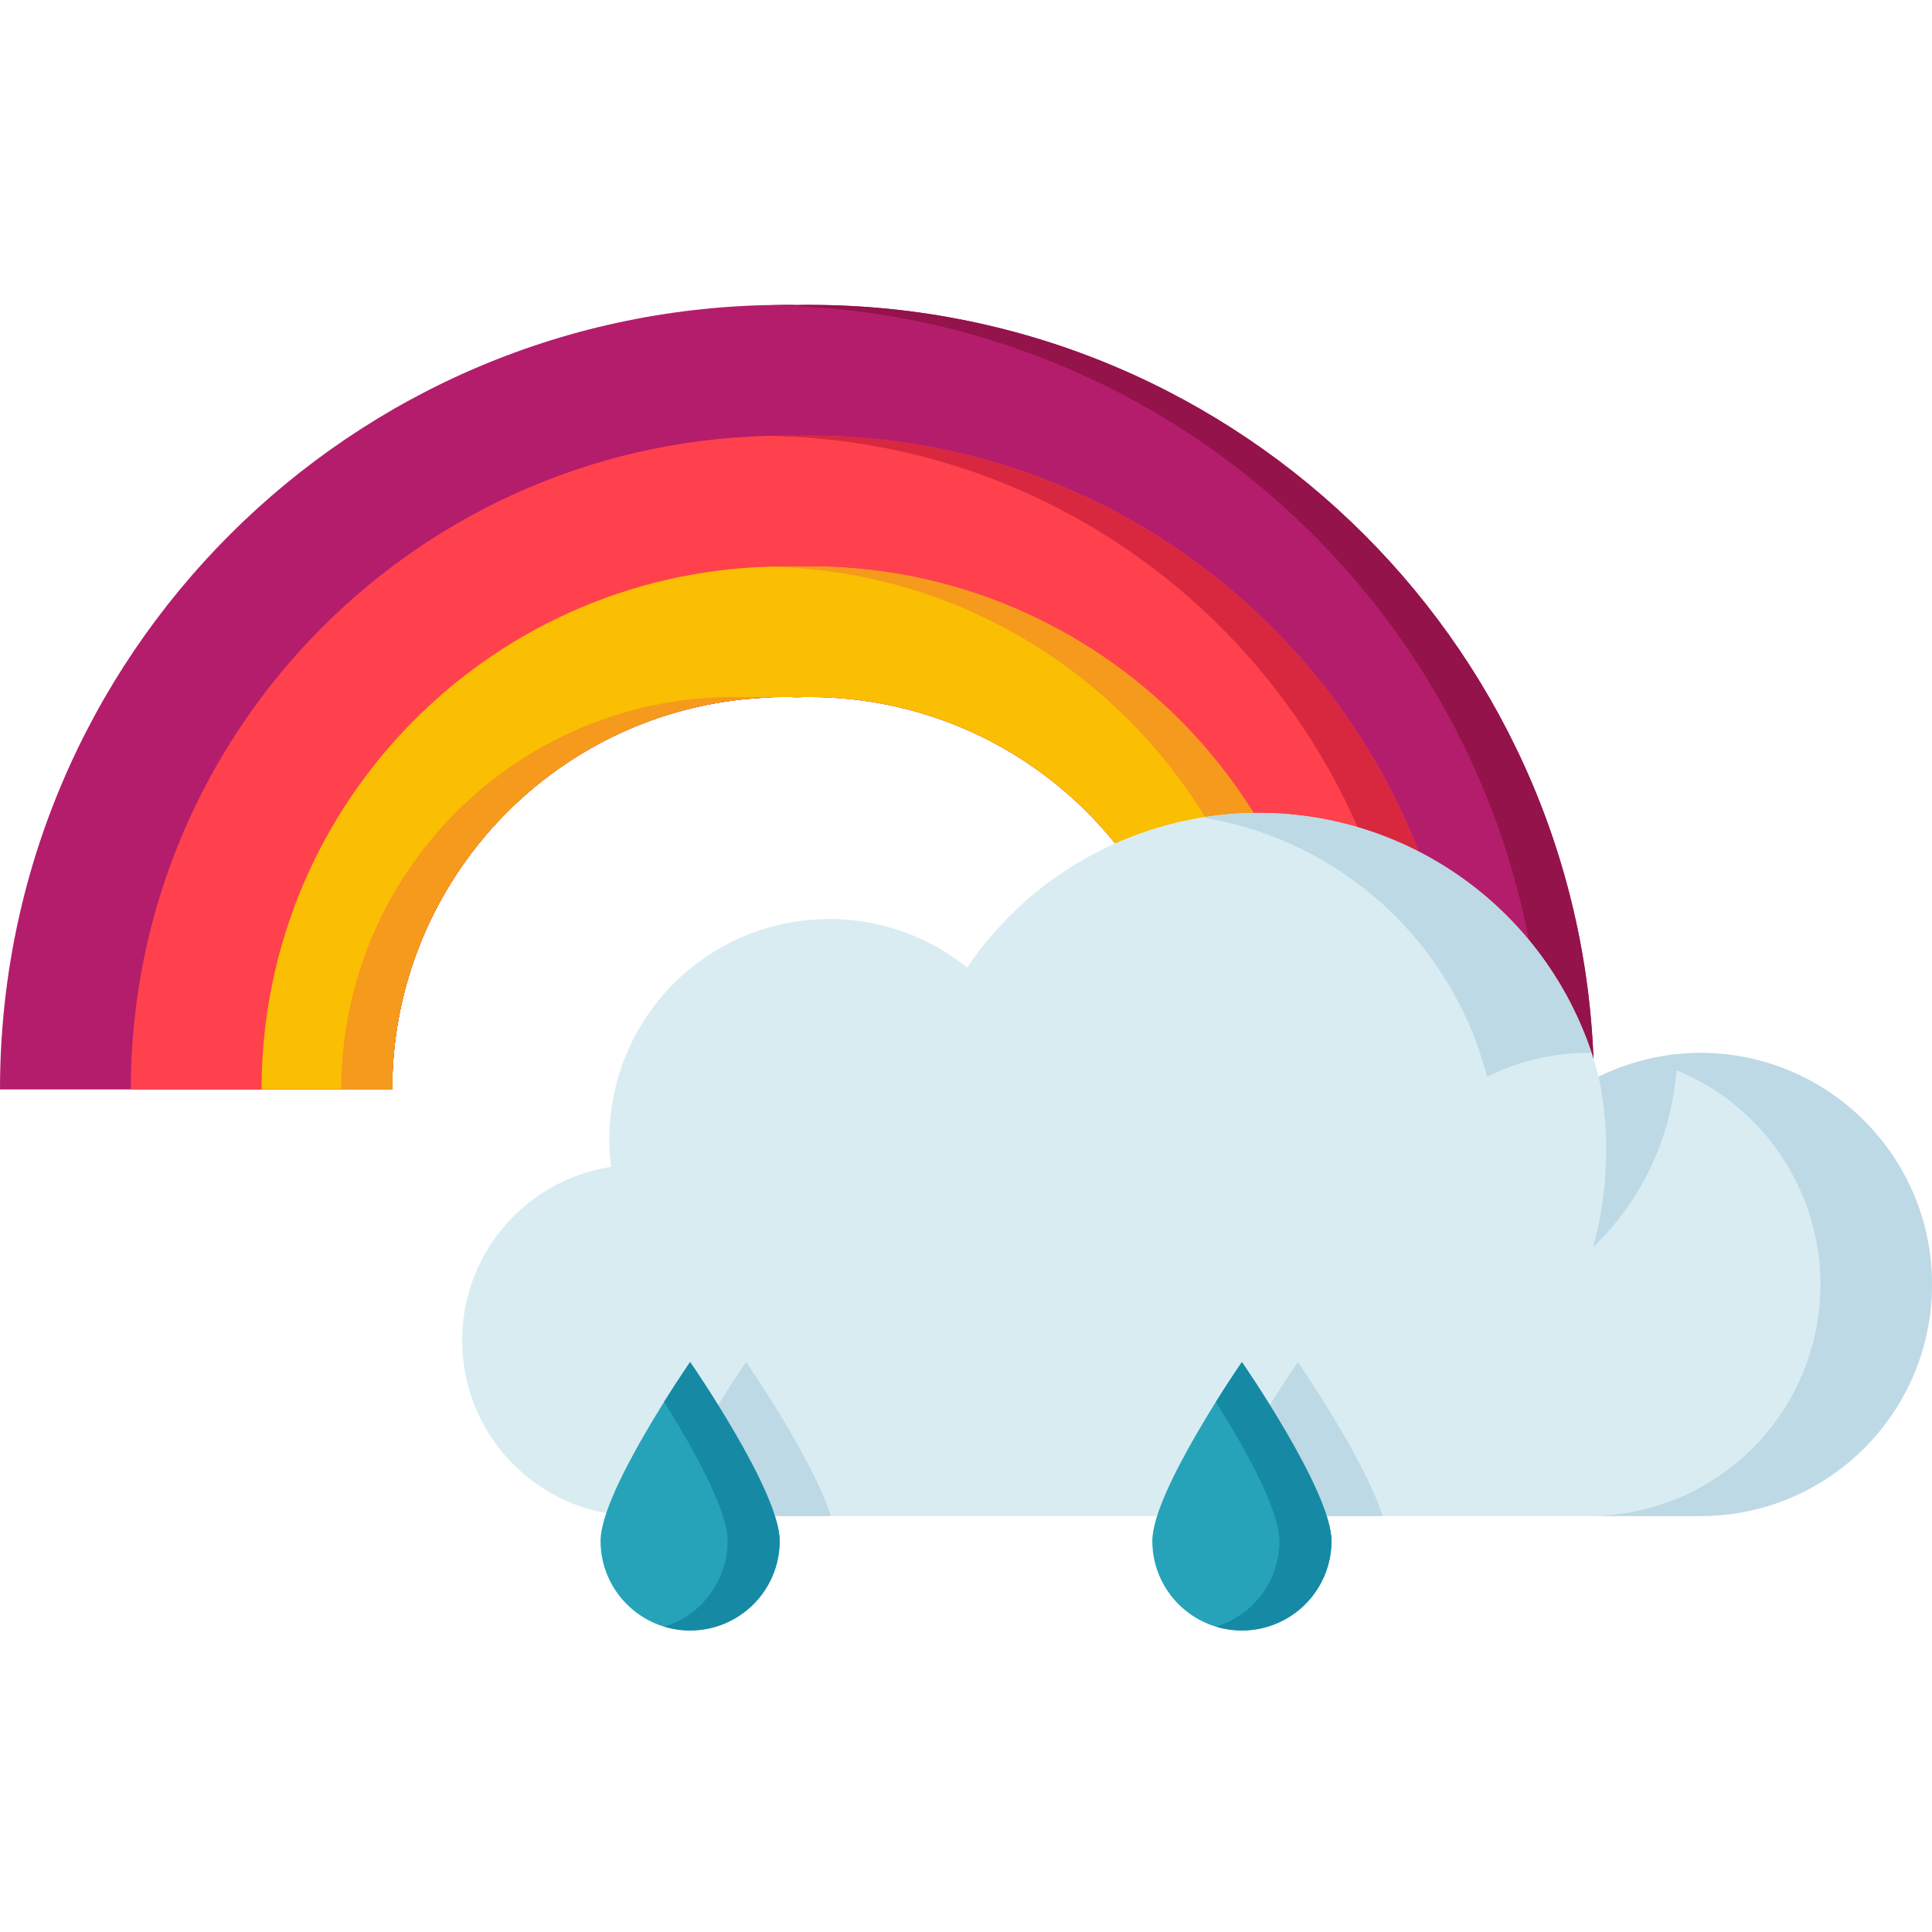 <svg height="479pt" viewBox="0 -75 479.704 479" width="479pt" xmlns="http://www.w3.org/2000/svg"><path d="m201.008.352c-1.035 0-2.07 0-3.105.035-1.035-.035-2.07-.035-3.102-.035-107.586 0-194.801 87.215-194.801 194.801h97.383c.004-53.801 43.613-97.418 97.414-97.434 1.035 0 2.07 0 3.102.07 1.039-.07 2.074-.07 3.105-.07 53.797.012 97.406 43.621 97.418 97.422h97.375c-.008-107.578-87.215-194.781-194.789-194.789zm0 0" fill="#b41d6c"/><path d="m188.359 97.719c-1.035 0-2.07 0-3.102.07-1.039-.07-2.074-.07-3.105-.07-53.797.016-97.402 43.625-97.414 97.422h12.648c.02-52.535 41.688-95.594 94.191-97.332-1.07-.031-2.121-.09-3.219-.09zm0 0" fill="#93134a"/><path d="m201.008.352c-1.035 0-2.07 0-3.105.035-1.035-.035-2.07-.035-3.102-.035s-2.145.062-3.199.082c106.285 1.75 191.531 88.406 191.547 194.707h12.648c-.008-107.578-87.215-194.781-194.789-194.789zm0 0" fill="#93134a"/><path d="m315.777 80.371c-30.406-30.488-71.711-47.598-114.77-47.547-1.035 0-2.07 0-3.105.035-1.035-.035-2.07-.035-3.102-.035-89.641.012-162.305 72.676-162.32 162.316h64.902c.012-53.797 43.617-97.406 97.414-97.422 1.035 0 2.07 0 3.102.07 1.039-.07 2.074-.07 3.105-.07 53.797.012 97.406 43.621 97.418 97.422h64.902c.066-43.062-17.047-84.371-47.547-114.77zm0 0" fill="#ff414d"/><path d="m188.359 97.719c-1.035 0-2.07 0-3.102.07-1.039-.07-2.074-.07-3.105-.07-53.797.016-97.402 43.625-97.414 97.422h12.648c.02-52.535 41.688-95.594 94.191-97.332-1.07-.031-2.121-.09-3.219-.09zm0 0" fill="#d8283f"/><path d="m315.777 80.371c-30.406-30.488-71.711-47.602-114.77-47.551-1.035 0-2.07 0-3.105.035-1.035-.035-2.07-.035-3.102-.035s-2.145.059-3.199.078c88.359 1.73 159.086 73.863 159.078 162.242h12.648c.066-43.062-17.051-84.371-47.551-114.77zm0 0" fill="#d8283f"/><path d="m201.008 65.293c-1.035 0-2.07 0-3.105.035-1.035-.035-2.07-.035-3.102-.035-71.719-.012-129.859 58.129-129.852 129.848h32.434c.012-53.797 43.617-97.406 97.414-97.422 1.035 0 2.07 0 3.102.07 1.039-.07 2.074-.07 3.105-.07 53.797.012 97.406 43.621 97.418 97.422h32.434c.008-71.715-58.133-129.855-129.848-129.848zm0 0" fill="#fabe02"/><path d="m201.008 65.293c-1.035 0-2.07 0-3.105.035-1.035-.035-2.07-.035-3.102-.035s-2.145.055-3.199.078c70.422 1.738 126.605 59.324 126.605 129.77h12.648c.008-71.715-58.133-129.855-129.848-129.848zm0 0" fill="#f59a1d"/><path d="m188.359 97.719c-1.035 0-2.07 0-3.102.07-1.039-.07-2.074-.07-3.105-.07-53.797.016-97.402 43.625-97.414 97.422h12.648c.02-52.535 41.688-95.594 94.191-97.332-1.07-.031-2.121-.09-3.219-.09zm0 0" fill="#f59a1d"/><path d="m151.738 214.375c-2.824-22.098 8.059-43.699 27.496-54.582 19.438-10.887 43.539-8.875 60.906 5.078 19.23-28.422 53.332-42.941 87.152-37.098 33.816 5.844 61.07 30.965 69.648 64.195 21.273-10.418 46.762-6.715 64.195 9.324 17.434 16.039 23.238 41.129 14.625 63.199-8.613 22.066-29.879 36.59-53.57 36.578h-263.734c-22.816.059-41.816-17.484-43.578-40.23-1.762-22.746 14.309-43.004 36.859-46.465zm0 0" fill="#d9ecf2"/><g fill="#bdd9e5"><path d="m164.219 301.074h42.074c-4.59-14.461-21.035-38.246-21.035-38.246s-16.445 23.785-21.039 38.246zm0 0"/><path d="m422.199 186.066c-4.672.012-9.324.602-13.852 1.754 28.199 6.988 46.75 33.926 43.219 62.766-3.527 28.84-28.023 50.508-57.078 50.488h27.711c31.758 0 57.504-25.742 57.504-57.504 0-31.758-25.746-57.504-57.504-57.504zm0 0"/><path d="m369.23 191.973c7.855-3.875 16.496-5.895 25.254-5.902.23 0 .457.035.688.039-13.465-40.578-54.41-65.367-96.605-58.48 34.238 5.52 61.969 30.77 70.664 64.344zm0 0"/><path d="m395.551 234.32c13.074-12.547 20.59-29.797 20.883-47.914-6.773.688-13.371 2.57-19.484 5.562 2.895 14.027 2.414 28.543-1.398 42.352zm0 0"/><path d="m343.293 301.074c-4.59-14.461-21.035-38.246-21.035-38.246s-16.445 23.785-21.039 38.246zm0 0"/></g><path d="m193.598 307.246c0 12.285-9.961 22.242-22.242 22.242-12.285 0-22.242-9.957-22.242-22.242 0-12.281 22.238-44.398 22.238-44.398s22.246 32.117 22.246 44.398zm0 0" fill="#26a3b9"/><path d="m330.598 307.246c0 12.285-9.961 22.242-22.242 22.242-12.285 0-22.242-9.957-22.242-22.242 0-12.281 22.238-44.398 22.238-44.398s22.246 32.117 22.246 44.398zm0 0" fill="#26a3b9"/><path d="m171.355 262.828s-2.832 4.105-6.461 9.898c6.562 10.492 15.762 26.594 15.762 34.52-.004 9.797-6.41 18.438-15.781 21.281 6.742 2.051 14.055.785 19.711-3.41 5.66-4.195 8.996-10.824 8.992-17.871.02-12.281-22.223-44.418-22.223-44.418zm0 0" fill="#168aa5"/><path d="m308.355 262.828s-2.832 4.105-6.461 9.898c6.57 10.492 15.781 26.605 15.781 34.52 0 9.797-6.41 18.438-15.781 21.281 6.742 2.051 14.055.785 19.711-3.41 5.66-4.195 8.996-10.824 8.996-17.871-.004-12.281-22.246-44.418-22.246-44.418zm0 0" fill="#168aa5"/></svg>